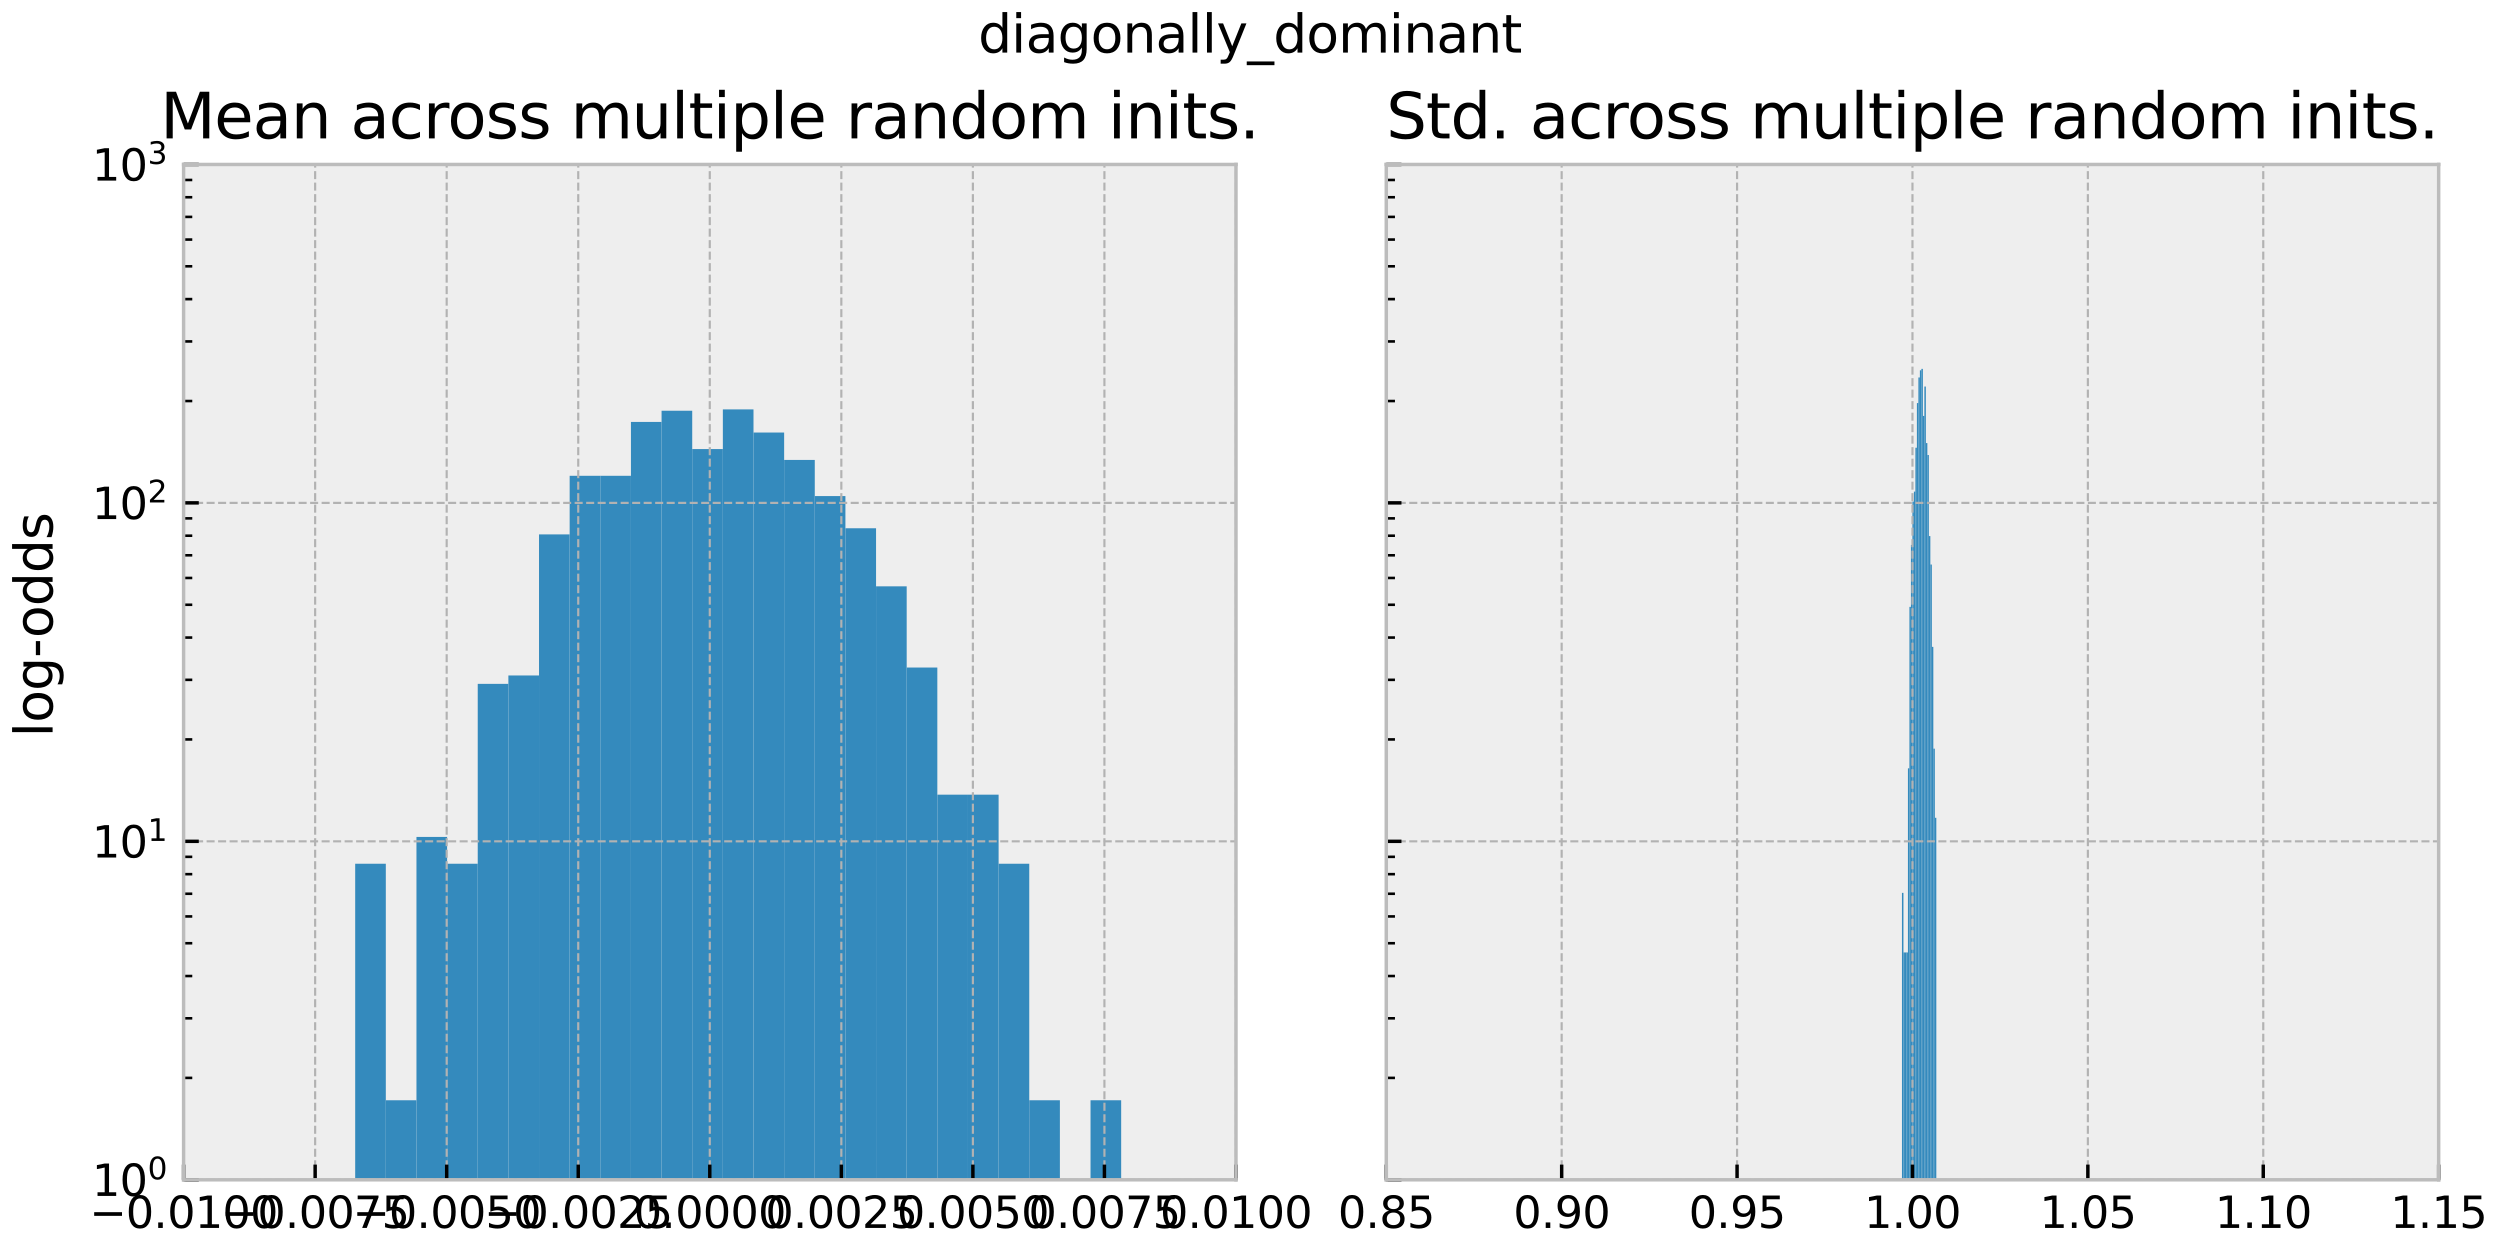 <?xml version="1.0" encoding="utf-8" standalone="no"?>
<!DOCTYPE svg PUBLIC "-//W3C//DTD SVG 1.1//EN"
  "http://www.w3.org/Graphics/SVG/1.1/DTD/svg11.dtd">
<svg xmlns:xlink="http://www.w3.org/1999/xlink" width="576pt" height="288pt" viewBox="0 0 576 288" xmlns="http://www.w3.org/2000/svg" version="1.1">
 <defs>
  <style type="text/css">*{stroke-linejoin: round; stroke-linecap: butt}</style>
 </defs>
 <g id="figure_1">
  <g id="patch_1">
   <path d="M 0 288 
L 576 288 
L 576 0 
L 0 0 
z
" style="fill: #ffffff"/>
  </g>
  <g id="axes_1">
   <g id="patch_2">
    <path d="M 42.3 271.822 
L 284.769 271.822 
L 284.769 37.89 
L 42.3 37.89 
z
" style="fill: #eeeeee"/>
   </g>
   <g id="patch_3">
    <path d="M 81.834 78249.043 
L 88.893 78249.043 
L 88.893 199.004 
L 81.834 199.004 
z
" clip-path="url(#pa4a787e7eb)" style="fill: #348abd"/>
   </g>
   <g id="patch_4">
    <path d="M 88.893 78249.043 
L 95.953 78249.043 
L 95.953 253.508 
L 88.893 253.508 
z
" clip-path="url(#pa4a787e7eb)" style="fill: #348abd"/>
   </g>
   <g id="patch_5">
    <path d="M 95.953 78249.043 
L 103.012 78249.043 
L 103.012 192.83 
L 95.953 192.83 
z
" clip-path="url(#pa4a787e7eb)" style="fill: #348abd"/>
   </g>
   <g id="patch_6">
    <path d="M 103.012 78249.043 
L 110.071 78249.043 
L 110.071 199.004 
L 103.012 199.004 
z
" clip-path="url(#pa4a787e7eb)" style="fill: #348abd"/>
   </g>
   <g id="patch_7">
    <path d="M 110.071 78249.043 
L 117.131 78249.043 
L 117.131 157.561 
L 110.071 157.561 
z
" clip-path="url(#pa4a787e7eb)" style="fill: #348abd"/>
   </g>
   <g id="patch_8">
    <path d="M 117.131 78249.043 
L 124.19 78249.043 
L 124.19 155.625 
L 117.131 155.625 
z
" clip-path="url(#pa4a787e7eb)" style="fill: #348abd"/>
   </g>
   <g id="patch_9">
    <path d="M 124.19 78249.043 
L 131.249 78249.043 
L 131.249 123.122 
L 124.19 123.122 
z
" clip-path="url(#pa4a787e7eb)" style="fill: #348abd"/>
   </g>
   <g id="patch_10">
    <path d="M 131.249 78249.043 
L 138.309 78249.043 
L 138.309 109.632 
L 131.249 109.632 
z
" clip-path="url(#pa4a787e7eb)" style="fill: #348abd"/>
   </g>
   <g id="patch_11">
    <path d="M 138.309 78249.043 
L 145.368 78249.043 
L 145.368 109.632 
L 138.309 109.632 
z
" clip-path="url(#pa4a787e7eb)" style="fill: #348abd"/>
   </g>
   <g id="patch_12">
    <path d="M 145.368 78249.043 
L 152.427 78249.043 
L 152.427 97.216 
L 145.368 97.216 
z
" clip-path="url(#pa4a787e7eb)" style="fill: #348abd"/>
   </g>
   <g id="patch_13">
    <path d="M 152.427 78249.043 
L 159.487 78249.043 
L 159.487 94.635 
L 152.427 94.635 
z
" clip-path="url(#pa4a787e7eb)" style="fill: #348abd"/>
   </g>
   <g id="patch_14">
    <path d="M 159.487 78249.043 
L 166.546 78249.043 
L 166.546 103.458 
L 159.487 103.458 
z
" clip-path="url(#pa4a787e7eb)" style="fill: #348abd"/>
   </g>
   <g id="patch_15">
    <path d="M 166.546 78249.043 
L 173.605 78249.043 
L 173.605 94.326 
L 166.546 94.326 
z
" clip-path="url(#pa4a787e7eb)" style="fill: #348abd"/>
   </g>
   <g id="patch_16">
    <path d="M 173.605 78249.043 
L 180.665 78249.043 
L 180.665 99.649 
L 173.605 99.649 
z
" clip-path="url(#pa4a787e7eb)" style="fill: #348abd"/>
   </g>
   <g id="patch_17">
    <path d="M 180.665 78249.043 
L 187.724 78249.043 
L 187.724 105.967 
L 180.665 105.967 
z
" clip-path="url(#pa4a787e7eb)" style="fill: #348abd"/>
   </g>
   <g id="patch_18">
    <path d="M 187.724 78249.043 
L 194.783 78249.043 
L 194.783 114.293 
L 187.724 114.293 
z
" clip-path="url(#pa4a787e7eb)" style="fill: #348abd"/>
   </g>
   <g id="patch_19">
    <path d="M 194.783 78249.043 
L 201.843 78249.043 
L 201.843 121.711 
L 194.783 121.711 
z
" clip-path="url(#pa4a787e7eb)" style="fill: #348abd"/>
   </g>
   <g id="patch_20">
    <path d="M 201.843 78249.043 
L 208.902 78249.043 
L 208.902 135.098 
L 201.843 135.098 
z
" clip-path="url(#pa4a787e7eb)" style="fill: #348abd"/>
   </g>
   <g id="patch_21">
    <path d="M 208.902 78249.043 
L 215.961 78249.043 
L 215.961 153.794 
L 208.902 153.794 
z
" clip-path="url(#pa4a787e7eb)" style="fill: #348abd"/>
   </g>
   <g id="patch_22">
    <path d="M 215.961 78249.043 
L 223.021 78249.043 
L 223.021 183.087 
L 215.961 183.087 
z
" clip-path="url(#pa4a787e7eb)" style="fill: #348abd"/>
   </g>
   <g id="patch_23">
    <path d="M 223.021 78249.043 
L 230.08 78249.043 
L 230.08 183.087 
L 223.021 183.087 
z
" clip-path="url(#pa4a787e7eb)" style="fill: #348abd"/>
   </g>
   <g id="patch_24">
    <path d="M 230.08 78249.043 
L 237.139 78249.043 
L 237.139 199.004 
L 230.08 199.004 
z
" clip-path="url(#pa4a787e7eb)" style="fill: #348abd"/>
   </g>
   <g id="patch_25">
    <path d="M 237.139 78249.043 
L 244.199 78249.043 
L 244.199 253.508 
L 237.139 253.508 
z
" clip-path="url(#pa4a787e7eb)" style="fill: #348abd"/>
   </g>
   <g id="patch_26">
    <path d="M 244.199 78249.043 
L 251.258 78249.043 
L 251.258 78249.043 
L 244.199 78249.043 
z
" clip-path="url(#pa4a787e7eb)" style="fill: #348abd"/>
   </g>
   <g id="patch_27">
    <path d="M 251.258 78249.043 
L 258.318 78249.043 
L 258.318 253.508 
L 251.258 253.508 
z
" clip-path="url(#pa4a787e7eb)" style="fill: #348abd"/>
   </g>
   <g id="matplotlib.axis_1">
    <g id="xtick_1">
     <g id="line2d_1">
      <path d="M 42.3 271.822 
L 42.3 37.89 
" clip-path="url(#pa4a787e7eb)" style="fill: none; stroke-dasharray: 1.85,0.8; stroke-dashoffset: 0; stroke: #b2b2b2; stroke-width: 0.5"/>
     </g>
     <g id="line2d_2">
      <defs>
       <path id="mef2a0f430e" d="M 0 0 
L 0 -3.5 
" style="stroke: #000000; stroke-width: 0.8"/>
      </defs>
      <g>
       <use xlink:href="#mef2a0f430e" x="42.3" y="271.822" style="stroke: #000000; stroke-width: 0.8"/>
      </g>
     </g>
     <g id="text_1">
      <!-- −0.0100 -->
      <g transform="translate(20.614 282.92)scale(0.1 -0.1)">
       <defs>
        <path id="DejaVuSans-2212" d="M 678 2272 
L 4684 2272 
L 4684 1741 
L 678 1741 
L 678 2272 
z
" transform="scale(0.016)"/>
        <path id="DejaVuSans-30" d="M 2034 4250 
Q 1547 4250 1301 3770 
Q 1056 3291 1056 2328 
Q 1056 1369 1301 889 
Q 1547 409 2034 409 
Q 2525 409 2770 889 
Q 3016 1369 3016 2328 
Q 3016 3291 2770 3770 
Q 2525 4250 2034 4250 
z
M 2034 4750 
Q 2819 4750 3233 4129 
Q 3647 3509 3647 2328 
Q 3647 1150 3233 529 
Q 2819 -91 2034 -91 
Q 1250 -91 836 529 
Q 422 1150 422 2328 
Q 422 3509 836 4129 
Q 1250 4750 2034 4750 
z
" transform="scale(0.016)"/>
        <path id="DejaVuSans-2e" d="M 684 794 
L 1344 794 
L 1344 0 
L 684 0 
L 684 794 
z
" transform="scale(0.016)"/>
        <path id="DejaVuSans-31" d="M 794 531 
L 1825 531 
L 1825 4091 
L 703 3866 
L 703 4441 
L 1819 4666 
L 2450 4666 
L 2450 531 
L 3481 531 
L 3481 0 
L 794 0 
L 794 531 
z
" transform="scale(0.016)"/>
       </defs>
       <use xlink:href="#DejaVuSans-2212"/>
       <use xlink:href="#DejaVuSans-30" x="83.789"/>
       <use xlink:href="#DejaVuSans-2e" x="147.412"/>
       <use xlink:href="#DejaVuSans-30" x="179.199"/>
       <use xlink:href="#DejaVuSans-31" x="242.822"/>
       <use xlink:href="#DejaVuSans-30" x="306.445"/>
       <use xlink:href="#DejaVuSans-30" x="370.068"/>
      </g>
     </g>
    </g>
    <g id="xtick_2">
     <g id="line2d_3">
      <path d="M 72.608 271.822 
L 72.608 37.89 
" clip-path="url(#pa4a787e7eb)" style="fill: none; stroke-dasharray: 1.85,0.8; stroke-dashoffset: 0; stroke: #b2b2b2; stroke-width: 0.5"/>
     </g>
     <g id="line2d_4">
      <g>
       <use xlink:href="#mef2a0f430e" x="72.608" y="271.822" style="stroke: #000000; stroke-width: 0.8"/>
      </g>
     </g>
     <g id="text_2">
      <!-- −0.0075 -->
      <g transform="translate(50.923 282.92)scale(0.1 -0.1)">
       <defs>
        <path id="DejaVuSans-37" d="M 525 4666 
L 3525 4666 
L 3525 4397 
L 1831 0 
L 1172 0 
L 2766 4134 
L 525 4134 
L 525 4666 
z
" transform="scale(0.016)"/>
        <path id="DejaVuSans-35" d="M 691 4666 
L 3169 4666 
L 3169 4134 
L 1269 4134 
L 1269 2991 
Q 1406 3038 1543 3061 
Q 1681 3084 1819 3084 
Q 2600 3084 3056 2656 
Q 3513 2228 3513 1497 
Q 3513 744 3044 326 
Q 2575 -91 1722 -91 
Q 1428 -91 1123 -41 
Q 819 9 494 109 
L 494 744 
Q 775 591 1075 516 
Q 1375 441 1709 441 
Q 2250 441 2565 725 
Q 2881 1009 2881 1497 
Q 2881 1984 2565 2268 
Q 2250 2553 1709 2553 
Q 1456 2553 1204 2497 
Q 953 2441 691 2322 
L 691 4666 
z
" transform="scale(0.016)"/>
       </defs>
       <use xlink:href="#DejaVuSans-2212"/>
       <use xlink:href="#DejaVuSans-30" x="83.789"/>
       <use xlink:href="#DejaVuSans-2e" x="147.412"/>
       <use xlink:href="#DejaVuSans-30" x="179.199"/>
       <use xlink:href="#DejaVuSans-30" x="242.822"/>
       <use xlink:href="#DejaVuSans-37" x="306.445"/>
       <use xlink:href="#DejaVuSans-35" x="370.068"/>
      </g>
     </g>
    </g>
    <g id="xtick_3">
     <g id="line2d_5">
      <path d="M 102.917 271.822 
L 102.917 37.89 
" clip-path="url(#pa4a787e7eb)" style="fill: none; stroke-dasharray: 1.85,0.8; stroke-dashoffset: 0; stroke: #b2b2b2; stroke-width: 0.5"/>
     </g>
     <g id="line2d_6">
      <g>
       <use xlink:href="#mef2a0f430e" x="102.917" y="271.822" style="stroke: #000000; stroke-width: 0.8"/>
      </g>
     </g>
     <g id="text_3">
      <!-- −0.0050 -->
      <g transform="translate(81.232 282.92)scale(0.1 -0.1)">
       <use xlink:href="#DejaVuSans-2212"/>
       <use xlink:href="#DejaVuSans-30" x="83.789"/>
       <use xlink:href="#DejaVuSans-2e" x="147.412"/>
       <use xlink:href="#DejaVuSans-30" x="179.199"/>
       <use xlink:href="#DejaVuSans-30" x="242.822"/>
       <use xlink:href="#DejaVuSans-35" x="306.445"/>
       <use xlink:href="#DejaVuSans-30" x="370.068"/>
      </g>
     </g>
    </g>
    <g id="xtick_4">
     <g id="line2d_7">
      <path d="M 133.226 271.822 
L 133.226 37.89 
" clip-path="url(#pa4a787e7eb)" style="fill: none; stroke-dasharray: 1.85,0.8; stroke-dashoffset: 0; stroke: #b2b2b2; stroke-width: 0.5"/>
     </g>
     <g id="line2d_8">
      <g>
       <use xlink:href="#mef2a0f430e" x="133.226" y="271.822" style="stroke: #000000; stroke-width: 0.8"/>
      </g>
     </g>
     <g id="text_4">
      <!-- −0.0025 -->
      <g transform="translate(111.54 282.92)scale(0.1 -0.1)">
       <defs>
        <path id="DejaVuSans-32" d="M 1228 531 
L 3431 531 
L 3431 0 
L 469 0 
L 469 531 
Q 828 903 1448 1529 
Q 2069 2156 2228 2338 
Q 2531 2678 2651 2914 
Q 2772 3150 2772 3378 
Q 2772 3750 2511 3984 
Q 2250 4219 1831 4219 
Q 1534 4219 1204 4116 
Q 875 4013 500 3803 
L 500 4441 
Q 881 4594 1212 4672 
Q 1544 4750 1819 4750 
Q 2544 4750 2975 4387 
Q 3406 4025 3406 3419 
Q 3406 3131 3298 2873 
Q 3191 2616 2906 2266 
Q 2828 2175 2409 1742 
Q 1991 1309 1228 531 
z
" transform="scale(0.016)"/>
       </defs>
       <use xlink:href="#DejaVuSans-2212"/>
       <use xlink:href="#DejaVuSans-30" x="83.789"/>
       <use xlink:href="#DejaVuSans-2e" x="147.412"/>
       <use xlink:href="#DejaVuSans-30" x="179.199"/>
       <use xlink:href="#DejaVuSans-30" x="242.822"/>
       <use xlink:href="#DejaVuSans-32" x="306.445"/>
       <use xlink:href="#DejaVuSans-35" x="370.068"/>
      </g>
     </g>
    </g>
    <g id="xtick_5">
     <g id="line2d_9">
      <path d="M 163.534 271.822 
L 163.534 37.89 
" clip-path="url(#pa4a787e7eb)" style="fill: none; stroke-dasharray: 1.85,0.8; stroke-dashoffset: 0; stroke: #b2b2b2; stroke-width: 0.5"/>
     </g>
     <g id="line2d_10">
      <g>
       <use xlink:href="#mef2a0f430e" x="163.534" y="271.822" style="stroke: #000000; stroke-width: 0.8"/>
      </g>
     </g>
     <g id="text_5">
      <!-- 0.0000 -->
      <g transform="translate(146.039 282.92)scale(0.1 -0.1)">
       <use xlink:href="#DejaVuSans-30"/>
       <use xlink:href="#DejaVuSans-2e" x="63.623"/>
       <use xlink:href="#DejaVuSans-30" x="95.41"/>
       <use xlink:href="#DejaVuSans-30" x="159.033"/>
       <use xlink:href="#DejaVuSans-30" x="222.656"/>
       <use xlink:href="#DejaVuSans-30" x="286.279"/>
      </g>
     </g>
    </g>
    <g id="xtick_6">
     <g id="line2d_11">
      <path d="M 193.843 271.822 
L 193.843 37.89 
" clip-path="url(#pa4a787e7eb)" style="fill: none; stroke-dasharray: 1.85,0.8; stroke-dashoffset: 0; stroke: #b2b2b2; stroke-width: 0.5"/>
     </g>
     <g id="line2d_12">
      <g>
       <use xlink:href="#mef2a0f430e" x="193.843" y="271.822" style="stroke: #000000; stroke-width: 0.8"/>
      </g>
     </g>
     <g id="text_6">
      <!-- 0.0025 -->
      <g transform="translate(176.348 282.92)scale(0.1 -0.1)">
       <use xlink:href="#DejaVuSans-30"/>
       <use xlink:href="#DejaVuSans-2e" x="63.623"/>
       <use xlink:href="#DejaVuSans-30" x="95.41"/>
       <use xlink:href="#DejaVuSans-30" x="159.033"/>
       <use xlink:href="#DejaVuSans-32" x="222.656"/>
       <use xlink:href="#DejaVuSans-35" x="286.279"/>
      </g>
     </g>
    </g>
    <g id="xtick_7">
     <g id="line2d_13">
      <path d="M 224.152 271.822 
L 224.152 37.89 
" clip-path="url(#pa4a787e7eb)" style="fill: none; stroke-dasharray: 1.85,0.8; stroke-dashoffset: 0; stroke: #b2b2b2; stroke-width: 0.5"/>
     </g>
     <g id="line2d_14">
      <g>
       <use xlink:href="#mef2a0f430e" x="224.152" y="271.822" style="stroke: #000000; stroke-width: 0.8"/>
      </g>
     </g>
     <g id="text_7">
      <!-- 0.0050 -->
      <g transform="translate(206.656 282.92)scale(0.1 -0.1)">
       <use xlink:href="#DejaVuSans-30"/>
       <use xlink:href="#DejaVuSans-2e" x="63.623"/>
       <use xlink:href="#DejaVuSans-30" x="95.41"/>
       <use xlink:href="#DejaVuSans-30" x="159.033"/>
       <use xlink:href="#DejaVuSans-35" x="222.656"/>
       <use xlink:href="#DejaVuSans-30" x="286.279"/>
      </g>
     </g>
    </g>
    <g id="xtick_8">
     <g id="line2d_15">
      <path d="M 254.46 271.822 
L 254.46 37.89 
" clip-path="url(#pa4a787e7eb)" style="fill: none; stroke-dasharray: 1.85,0.8; stroke-dashoffset: 0; stroke: #b2b2b2; stroke-width: 0.5"/>
     </g>
     <g id="line2d_16">
      <g>
       <use xlink:href="#mef2a0f430e" x="254.46" y="271.822" style="stroke: #000000; stroke-width: 0.8"/>
      </g>
     </g>
     <g id="text_8">
      <!-- 0.0075 -->
      <g transform="translate(236.965 282.92)scale(0.1 -0.1)">
       <use xlink:href="#DejaVuSans-30"/>
       <use xlink:href="#DejaVuSans-2e" x="63.623"/>
       <use xlink:href="#DejaVuSans-30" x="95.41"/>
       <use xlink:href="#DejaVuSans-30" x="159.033"/>
       <use xlink:href="#DejaVuSans-37" x="222.656"/>
       <use xlink:href="#DejaVuSans-35" x="286.279"/>
      </g>
     </g>
    </g>
    <g id="xtick_9">
     <g id="line2d_17">
      <path d="M 284.769 271.822 
L 284.769 37.89 
" clip-path="url(#pa4a787e7eb)" style="fill: none; stroke-dasharray: 1.85,0.8; stroke-dashoffset: 0; stroke: #b2b2b2; stroke-width: 0.5"/>
     </g>
     <g id="line2d_18">
      <g>
       <use xlink:href="#mef2a0f430e" x="284.769" y="271.822" style="stroke: #000000; stroke-width: 0.8"/>
      </g>
     </g>
     <g id="text_9">
      <!-- 0.0100 -->
      <g transform="translate(267.274 282.92)scale(0.1 -0.1)">
       <use xlink:href="#DejaVuSans-30"/>
       <use xlink:href="#DejaVuSans-2e" x="63.623"/>
       <use xlink:href="#DejaVuSans-30" x="95.41"/>
       <use xlink:href="#DejaVuSans-31" x="159.033"/>
       <use xlink:href="#DejaVuSans-30" x="222.656"/>
       <use xlink:href="#DejaVuSans-30" x="286.279"/>
      </g>
     </g>
    </g>
   </g>
   <g id="matplotlib.axis_2">
    <g id="ytick_1">
     <g id="line2d_19">
      <path d="M 42.3 271.822 
L 284.769 271.822 
" clip-path="url(#pa4a787e7eb)" style="fill: none; stroke-dasharray: 1.85,0.8; stroke-dashoffset: 0; stroke: #b2b2b2; stroke-width: 0.5"/>
     </g>
     <g id="line2d_20">
      <defs>
       <path id="m2ec757b412" d="M 0 0 
L 3.5 0 
" style="stroke: #000000; stroke-width: 0.8"/>
      </defs>
      <g>
       <use xlink:href="#m2ec757b412" x="42.3" y="271.822" style="stroke: #000000; stroke-width: 0.8"/>
      </g>
     </g>
     <g id="text_10">
      <!-- $\mathdefault{10^{0}}$ -->
      <g transform="translate(21.2 275.621)scale(0.1 -0.1)">
       <use xlink:href="#DejaVuSans-31" transform="translate(0 0.766)"/>
       <use xlink:href="#DejaVuSans-30" transform="translate(63.623 0.766)"/>
       <use xlink:href="#DejaVuSans-30" transform="translate(128.203 39.047)scale(0.7)"/>
      </g>
     </g>
    </g>
    <g id="ytick_2">
     <g id="line2d_21">
      <path d="M 42.3 193.844 
L 284.769 193.844 
" clip-path="url(#pa4a787e7eb)" style="fill: none; stroke-dasharray: 1.85,0.8; stroke-dashoffset: 0; stroke: #b2b2b2; stroke-width: 0.5"/>
     </g>
     <g id="line2d_22">
      <g>
       <use xlink:href="#m2ec757b412" x="42.3" y="193.844" style="stroke: #000000; stroke-width: 0.8"/>
      </g>
     </g>
     <g id="text_11">
      <!-- $\mathdefault{10^{1}}$ -->
      <g transform="translate(21.2 197.644)scale(0.1 -0.1)">
       <use xlink:href="#DejaVuSans-31" transform="translate(0 0.684)"/>
       <use xlink:href="#DejaVuSans-30" transform="translate(63.623 0.684)"/>
       <use xlink:href="#DejaVuSans-31" transform="translate(128.203 38.966)scale(0.7)"/>
      </g>
     </g>
    </g>
    <g id="ytick_3">
     <g id="line2d_23">
      <path d="M 42.3 115.867 
L 284.769 115.867 
" clip-path="url(#pa4a787e7eb)" style="fill: none; stroke-dasharray: 1.85,0.8; stroke-dashoffset: 0; stroke: #b2b2b2; stroke-width: 0.5"/>
     </g>
     <g id="line2d_24">
      <g>
       <use xlink:href="#m2ec757b412" x="42.3" y="115.867" style="stroke: #000000; stroke-width: 0.8"/>
      </g>
     </g>
     <g id="text_12">
      <!-- $\mathdefault{10^{2}}$ -->
      <g transform="translate(21.2 119.666)scale(0.1 -0.1)">
       <use xlink:href="#DejaVuSans-31" transform="translate(0 0.766)"/>
       <use xlink:href="#DejaVuSans-30" transform="translate(63.623 0.766)"/>
       <use xlink:href="#DejaVuSans-32" transform="translate(128.203 39.047)scale(0.7)"/>
      </g>
     </g>
    </g>
    <g id="ytick_4">
     <g id="line2d_25">
      <path d="M 42.3 37.89 
L 284.769 37.89 
" clip-path="url(#pa4a787e7eb)" style="fill: none; stroke-dasharray: 1.85,0.8; stroke-dashoffset: 0; stroke: #b2b2b2; stroke-width: 0.5"/>
     </g>
     <g id="line2d_26">
      <g>
       <use xlink:href="#m2ec757b412" x="42.3" y="37.89" style="stroke: #000000; stroke-width: 0.8"/>
      </g>
     </g>
     <g id="text_13">
      <!-- $\mathdefault{10^{3}}$ -->
      <g transform="translate(21.2 41.689)scale(0.1 -0.1)">
       <defs>
        <path id="DejaVuSans-33" d="M 2597 2516 
Q 3050 2419 3304 2112 
Q 3559 1806 3559 1356 
Q 3559 666 3084 287 
Q 2609 -91 1734 -91 
Q 1441 -91 1130 -33 
Q 819 25 488 141 
L 488 750 
Q 750 597 1062 519 
Q 1375 441 1716 441 
Q 2309 441 2620 675 
Q 2931 909 2931 1356 
Q 2931 1769 2642 2001 
Q 2353 2234 1838 2234 
L 1294 2234 
L 1294 2753 
L 1863 2753 
Q 2328 2753 2575 2939 
Q 2822 3125 2822 3475 
Q 2822 3834 2567 4026 
Q 2313 4219 1838 4219 
Q 1578 4219 1281 4162 
Q 984 4106 628 3988 
L 628 4550 
Q 988 4650 1302 4700 
Q 1616 4750 1894 4750 
Q 2613 4750 3031 4423 
Q 3450 4097 3450 3541 
Q 3450 3153 3228 2886 
Q 3006 2619 2597 2516 
z
" transform="scale(0.016)"/>
       </defs>
       <use xlink:href="#DejaVuSans-31" transform="translate(0 0.766)"/>
       <use xlink:href="#DejaVuSans-30" transform="translate(63.623 0.766)"/>
       <use xlink:href="#DejaVuSans-33" transform="translate(128.203 39.047)scale(0.7)"/>
      </g>
     </g>
    </g>
    <g id="ytick_5">
     <g id="line2d_27">
      <defs>
       <path id="m9343fdff29" d="M 0 0 
L 2 0 
" style="stroke: #000000; stroke-width: 0.6"/>
      </defs>
      <g>
       <use xlink:href="#m9343fdff29" x="42.3" y="248.348" style="stroke: #000000; stroke-width: 0.6"/>
      </g>
     </g>
    </g>
    <g id="ytick_6">
     <g id="line2d_28">
      <g>
       <use xlink:href="#m9343fdff29" x="42.3" y="234.617" style="stroke: #000000; stroke-width: 0.6"/>
      </g>
     </g>
    </g>
    <g id="ytick_7">
     <g id="line2d_29">
      <g>
       <use xlink:href="#m9343fdff29" x="42.3" y="224.875" style="stroke: #000000; stroke-width: 0.6"/>
      </g>
     </g>
    </g>
    <g id="ytick_8">
     <g id="line2d_30">
      <g>
       <use xlink:href="#m9343fdff29" x="42.3" y="217.318" style="stroke: #000000; stroke-width: 0.6"/>
      </g>
     </g>
    </g>
    <g id="ytick_9">
     <g id="line2d_31">
      <g>
       <use xlink:href="#m9343fdff29" x="42.3" y="211.144" style="stroke: #000000; stroke-width: 0.6"/>
      </g>
     </g>
    </g>
    <g id="ytick_10">
     <g id="line2d_32">
      <g>
       <use xlink:href="#m9343fdff29" x="42.3" y="205.923" style="stroke: #000000; stroke-width: 0.6"/>
      </g>
     </g>
    </g>
    <g id="ytick_11">
     <g id="line2d_33">
      <g>
       <use xlink:href="#m9343fdff29" x="42.3" y="201.401" style="stroke: #000000; stroke-width: 0.6"/>
      </g>
     </g>
    </g>
    <g id="ytick_12">
     <g id="line2d_34">
      <g>
       <use xlink:href="#m9343fdff29" x="42.3" y="197.412" style="stroke: #000000; stroke-width: 0.6"/>
      </g>
     </g>
    </g>
    <g id="ytick_13">
     <g id="line2d_35">
      <g>
       <use xlink:href="#m9343fdff29" x="42.3" y="170.371" style="stroke: #000000; stroke-width: 0.6"/>
      </g>
     </g>
    </g>
    <g id="ytick_14">
     <g id="line2d_36">
      <g>
       <use xlink:href="#m9343fdff29" x="42.3" y="156.64" style="stroke: #000000; stroke-width: 0.6"/>
      </g>
     </g>
    </g>
    <g id="ytick_15">
     <g id="line2d_37">
      <g>
       <use xlink:href="#m9343fdff29" x="42.3" y="146.897" style="stroke: #000000; stroke-width: 0.6"/>
      </g>
     </g>
    </g>
    <g id="ytick_16">
     <g id="line2d_38">
      <g>
       <use xlink:href="#m9343fdff29" x="42.3" y="139.341" style="stroke: #000000; stroke-width: 0.6"/>
      </g>
     </g>
    </g>
    <g id="ytick_17">
     <g id="line2d_39">
      <g>
       <use xlink:href="#m9343fdff29" x="42.3" y="133.166" style="stroke: #000000; stroke-width: 0.6"/>
      </g>
     </g>
    </g>
    <g id="ytick_18">
     <g id="line2d_40">
      <g>
       <use xlink:href="#m9343fdff29" x="42.3" y="127.946" style="stroke: #000000; stroke-width: 0.6"/>
      </g>
     </g>
    </g>
    <g id="ytick_19">
     <g id="line2d_41">
      <g>
       <use xlink:href="#m9343fdff29" x="42.3" y="123.424" style="stroke: #000000; stroke-width: 0.6"/>
      </g>
     </g>
    </g>
    <g id="ytick_20">
     <g id="line2d_42">
      <g>
       <use xlink:href="#m9343fdff29" x="42.3" y="119.435" style="stroke: #000000; stroke-width: 0.6"/>
      </g>
     </g>
    </g>
    <g id="ytick_21">
     <g id="line2d_43">
      <g>
       <use xlink:href="#m9343fdff29" x="42.3" y="92.394" style="stroke: #000000; stroke-width: 0.6"/>
      </g>
     </g>
    </g>
    <g id="ytick_22">
     <g id="line2d_44">
      <g>
       <use xlink:href="#m9343fdff29" x="42.3" y="78.663" style="stroke: #000000; stroke-width: 0.6"/>
      </g>
     </g>
    </g>
    <g id="ytick_23">
     <g id="line2d_45">
      <g>
       <use xlink:href="#m9343fdff29" x="42.3" y="68.92" style="stroke: #000000; stroke-width: 0.6"/>
      </g>
     </g>
    </g>
    <g id="ytick_24">
     <g id="line2d_46">
      <g>
       <use xlink:href="#m9343fdff29" x="42.3" y="61.363" style="stroke: #000000; stroke-width: 0.6"/>
      </g>
     </g>
    </g>
    <g id="ytick_25">
     <g id="line2d_47">
      <g>
       <use xlink:href="#m9343fdff29" x="42.3" y="55.189" style="stroke: #000000; stroke-width: 0.6"/>
      </g>
     </g>
    </g>
    <g id="ytick_26">
     <g id="line2d_48">
      <g>
       <use xlink:href="#m9343fdff29" x="42.3" y="49.969" style="stroke: #000000; stroke-width: 0.6"/>
      </g>
     </g>
    </g>
    <g id="ytick_27">
     <g id="line2d_49">
      <g>
       <use xlink:href="#m9343fdff29" x="42.3" y="45.447" style="stroke: #000000; stroke-width: 0.6"/>
      </g>
     </g>
    </g>
    <g id="ytick_28">
     <g id="line2d_50">
      <g>
       <use xlink:href="#m9343fdff29" x="42.3" y="41.458" style="stroke: #000000; stroke-width: 0.6"/>
      </g>
     </g>
    </g>
   </g>
   <g id="patch_28">
    <path d="M 42.3 271.822 
L 42.3 37.89 
" style="fill: none; stroke: #bcbcbc; stroke-width: 0.8; stroke-linejoin: miter; stroke-linecap: square"/>
   </g>
   <g id="patch_29">
    <path d="M 284.769 271.822 
L 284.769 37.89 
" style="fill: none; stroke: #bcbcbc; stroke-width: 0.8; stroke-linejoin: miter; stroke-linecap: square"/>
   </g>
   <g id="patch_30">
    <path d="M 42.3 271.822 
L 284.769 271.822 
" style="fill: none; stroke: #bcbcbc; stroke-width: 0.8; stroke-linejoin: miter; stroke-linecap: square"/>
   </g>
   <g id="patch_31">
    <path d="M 42.3 37.89 
L 284.769 37.89 
" style="fill: none; stroke: #bcbcbc; stroke-width: 0.8; stroke-linejoin: miter; stroke-linecap: square"/>
   </g>
   <g id="text_14">
    <!-- Mean across multiple random inits. -->
    <g transform="translate(36.937 31.89)scale(0.144 -0.144)">
     <defs>
      <path id="DejaVuSans-4d" d="M 628 4666 
L 1569 4666 
L 2759 1491 
L 3956 4666 
L 4897 4666 
L 4897 0 
L 4281 0 
L 4281 4097 
L 3078 897 
L 2444 897 
L 1241 4097 
L 1241 0 
L 628 0 
L 628 4666 
z
" transform="scale(0.016)"/>
      <path id="DejaVuSans-65" d="M 3597 1894 
L 3597 1613 
L 953 1613 
Q 991 1019 1311 708 
Q 1631 397 2203 397 
Q 2534 397 2845 478 
Q 3156 559 3463 722 
L 3463 178 
Q 3153 47 2828 -22 
Q 2503 -91 2169 -91 
Q 1331 -91 842 396 
Q 353 884 353 1716 
Q 353 2575 817 3079 
Q 1281 3584 2069 3584 
Q 2775 3584 3186 3129 
Q 3597 2675 3597 1894 
z
M 3022 2063 
Q 3016 2534 2758 2815 
Q 2500 3097 2075 3097 
Q 1594 3097 1305 2825 
Q 1016 2553 972 2059 
L 3022 2063 
z
" transform="scale(0.016)"/>
      <path id="DejaVuSans-61" d="M 2194 1759 
Q 1497 1759 1228 1600 
Q 959 1441 959 1056 
Q 959 750 1161 570 
Q 1363 391 1709 391 
Q 2188 391 2477 730 
Q 2766 1069 2766 1631 
L 2766 1759 
L 2194 1759 
z
M 3341 1997 
L 3341 0 
L 2766 0 
L 2766 531 
Q 2569 213 2275 61 
Q 1981 -91 1556 -91 
Q 1019 -91 701 211 
Q 384 513 384 1019 
Q 384 1609 779 1909 
Q 1175 2209 1959 2209 
L 2766 2209 
L 2766 2266 
Q 2766 2663 2505 2880 
Q 2244 3097 1772 3097 
Q 1472 3097 1187 3025 
Q 903 2953 641 2809 
L 641 3341 
Q 956 3463 1253 3523 
Q 1550 3584 1831 3584 
Q 2591 3584 2966 3190 
Q 3341 2797 3341 1997 
z
" transform="scale(0.016)"/>
      <path id="DejaVuSans-6e" d="M 3513 2113 
L 3513 0 
L 2938 0 
L 2938 2094 
Q 2938 2591 2744 2837 
Q 2550 3084 2163 3084 
Q 1697 3084 1428 2787 
Q 1159 2491 1159 1978 
L 1159 0 
L 581 0 
L 581 3500 
L 1159 3500 
L 1159 2956 
Q 1366 3272 1645 3428 
Q 1925 3584 2291 3584 
Q 2894 3584 3203 3211 
Q 3513 2838 3513 2113 
z
" transform="scale(0.016)"/>
      <path id="DejaVuSans-20" transform="scale(0.016)"/>
      <path id="DejaVuSans-63" d="M 3122 3366 
L 3122 2828 
Q 2878 2963 2633 3030 
Q 2388 3097 2138 3097 
Q 1578 3097 1268 2742 
Q 959 2388 959 1747 
Q 959 1106 1268 751 
Q 1578 397 2138 397 
Q 2388 397 2633 464 
Q 2878 531 3122 666 
L 3122 134 
Q 2881 22 2623 -34 
Q 2366 -91 2075 -91 
Q 1284 -91 818 406 
Q 353 903 353 1747 
Q 353 2603 823 3093 
Q 1294 3584 2113 3584 
Q 2378 3584 2631 3529 
Q 2884 3475 3122 3366 
z
" transform="scale(0.016)"/>
      <path id="DejaVuSans-72" d="M 2631 2963 
Q 2534 3019 2420 3045 
Q 2306 3072 2169 3072 
Q 1681 3072 1420 2755 
Q 1159 2438 1159 1844 
L 1159 0 
L 581 0 
L 581 3500 
L 1159 3500 
L 1159 2956 
Q 1341 3275 1631 3429 
Q 1922 3584 2338 3584 
Q 2397 3584 2469 3576 
Q 2541 3569 2628 3553 
L 2631 2963 
z
" transform="scale(0.016)"/>
      <path id="DejaVuSans-6f" d="M 1959 3097 
Q 1497 3097 1228 2736 
Q 959 2375 959 1747 
Q 959 1119 1226 758 
Q 1494 397 1959 397 
Q 2419 397 2687 759 
Q 2956 1122 2956 1747 
Q 2956 2369 2687 2733 
Q 2419 3097 1959 3097 
z
M 1959 3584 
Q 2709 3584 3137 3096 
Q 3566 2609 3566 1747 
Q 3566 888 3137 398 
Q 2709 -91 1959 -91 
Q 1206 -91 779 398 
Q 353 888 353 1747 
Q 353 2609 779 3096 
Q 1206 3584 1959 3584 
z
" transform="scale(0.016)"/>
      <path id="DejaVuSans-73" d="M 2834 3397 
L 2834 2853 
Q 2591 2978 2328 3040 
Q 2066 3103 1784 3103 
Q 1356 3103 1142 2972 
Q 928 2841 928 2578 
Q 928 2378 1081 2264 
Q 1234 2150 1697 2047 
L 1894 2003 
Q 2506 1872 2764 1633 
Q 3022 1394 3022 966 
Q 3022 478 2636 193 
Q 2250 -91 1575 -91 
Q 1294 -91 989 -36 
Q 684 19 347 128 
L 347 722 
Q 666 556 975 473 
Q 1284 391 1588 391 
Q 1994 391 2212 530 
Q 2431 669 2431 922 
Q 2431 1156 2273 1281 
Q 2116 1406 1581 1522 
L 1381 1569 
Q 847 1681 609 1914 
Q 372 2147 372 2553 
Q 372 3047 722 3315 
Q 1072 3584 1716 3584 
Q 2034 3584 2315 3537 
Q 2597 3491 2834 3397 
z
" transform="scale(0.016)"/>
      <path id="DejaVuSans-6d" d="M 3328 2828 
Q 3544 3216 3844 3400 
Q 4144 3584 4550 3584 
Q 5097 3584 5394 3201 
Q 5691 2819 5691 2113 
L 5691 0 
L 5113 0 
L 5113 2094 
Q 5113 2597 4934 2840 
Q 4756 3084 4391 3084 
Q 3944 3084 3684 2787 
Q 3425 2491 3425 1978 
L 3425 0 
L 2847 0 
L 2847 2094 
Q 2847 2600 2669 2842 
Q 2491 3084 2119 3084 
Q 1678 3084 1418 2786 
Q 1159 2488 1159 1978 
L 1159 0 
L 581 0 
L 581 3500 
L 1159 3500 
L 1159 2956 
Q 1356 3278 1631 3431 
Q 1906 3584 2284 3584 
Q 2666 3584 2933 3390 
Q 3200 3197 3328 2828 
z
" transform="scale(0.016)"/>
      <path id="DejaVuSans-75" d="M 544 1381 
L 544 3500 
L 1119 3500 
L 1119 1403 
Q 1119 906 1312 657 
Q 1506 409 1894 409 
Q 2359 409 2629 706 
Q 2900 1003 2900 1516 
L 2900 3500 
L 3475 3500 
L 3475 0 
L 2900 0 
L 2900 538 
Q 2691 219 2414 64 
Q 2138 -91 1772 -91 
Q 1169 -91 856 284 
Q 544 659 544 1381 
z
M 1991 3584 
L 1991 3584 
z
" transform="scale(0.016)"/>
      <path id="DejaVuSans-6c" d="M 603 4863 
L 1178 4863 
L 1178 0 
L 603 0 
L 603 4863 
z
" transform="scale(0.016)"/>
      <path id="DejaVuSans-74" d="M 1172 4494 
L 1172 3500 
L 2356 3500 
L 2356 3053 
L 1172 3053 
L 1172 1153 
Q 1172 725 1289 603 
Q 1406 481 1766 481 
L 2356 481 
L 2356 0 
L 1766 0 
Q 1100 0 847 248 
Q 594 497 594 1153 
L 594 3053 
L 172 3053 
L 172 3500 
L 594 3500 
L 594 4494 
L 1172 4494 
z
" transform="scale(0.016)"/>
      <path id="DejaVuSans-69" d="M 603 3500 
L 1178 3500 
L 1178 0 
L 603 0 
L 603 3500 
z
M 603 4863 
L 1178 4863 
L 1178 4134 
L 603 4134 
L 603 4863 
z
" transform="scale(0.016)"/>
      <path id="DejaVuSans-70" d="M 1159 525 
L 1159 -1331 
L 581 -1331 
L 581 3500 
L 1159 3500 
L 1159 2969 
Q 1341 3281 1617 3432 
Q 1894 3584 2278 3584 
Q 2916 3584 3314 3078 
Q 3713 2572 3713 1747 
Q 3713 922 3314 415 
Q 2916 -91 2278 -91 
Q 1894 -91 1617 61 
Q 1341 213 1159 525 
z
M 3116 1747 
Q 3116 2381 2855 2742 
Q 2594 3103 2138 3103 
Q 1681 3103 1420 2742 
Q 1159 2381 1159 1747 
Q 1159 1113 1420 752 
Q 1681 391 2138 391 
Q 2594 391 2855 752 
Q 3116 1113 3116 1747 
z
" transform="scale(0.016)"/>
      <path id="DejaVuSans-64" d="M 2906 2969 
L 2906 4863 
L 3481 4863 
L 3481 0 
L 2906 0 
L 2906 525 
Q 2725 213 2448 61 
Q 2172 -91 1784 -91 
Q 1150 -91 751 415 
Q 353 922 353 1747 
Q 353 2572 751 3078 
Q 1150 3584 1784 3584 
Q 2172 3584 2448 3432 
Q 2725 3281 2906 2969 
z
M 947 1747 
Q 947 1113 1208 752 
Q 1469 391 1925 391 
Q 2381 391 2643 752 
Q 2906 1113 2906 1747 
Q 2906 2381 2643 2742 
Q 2381 3103 1925 3103 
Q 1469 3103 1208 2742 
Q 947 2381 947 1747 
z
" transform="scale(0.016)"/>
     </defs>
     <use xlink:href="#DejaVuSans-4d"/>
     <use xlink:href="#DejaVuSans-65" x="86.279"/>
     <use xlink:href="#DejaVuSans-61" x="147.803"/>
     <use xlink:href="#DejaVuSans-6e" x="209.082"/>
     <use xlink:href="#DejaVuSans-20" x="272.461"/>
     <use xlink:href="#DejaVuSans-61" x="304.248"/>
     <use xlink:href="#DejaVuSans-63" x="365.527"/>
     <use xlink:href="#DejaVuSans-72" x="420.508"/>
     <use xlink:href="#DejaVuSans-6f" x="459.371"/>
     <use xlink:href="#DejaVuSans-73" x="520.553"/>
     <use xlink:href="#DejaVuSans-73" x="572.652"/>
     <use xlink:href="#DejaVuSans-20" x="624.752"/>
     <use xlink:href="#DejaVuSans-6d" x="656.539"/>
     <use xlink:href="#DejaVuSans-75" x="753.951"/>
     <use xlink:href="#DejaVuSans-6c" x="817.33"/>
     <use xlink:href="#DejaVuSans-74" x="845.113"/>
     <use xlink:href="#DejaVuSans-69" x="884.322"/>
     <use xlink:href="#DejaVuSans-70" x="912.105"/>
     <use xlink:href="#DejaVuSans-6c" x="975.582"/>
     <use xlink:href="#DejaVuSans-65" x="1003.365"/>
     <use xlink:href="#DejaVuSans-20" x="1064.889"/>
     <use xlink:href="#DejaVuSans-72" x="1096.676"/>
     <use xlink:href="#DejaVuSans-61" x="1137.789"/>
     <use xlink:href="#DejaVuSans-6e" x="1199.068"/>
     <use xlink:href="#DejaVuSans-64" x="1262.447"/>
     <use xlink:href="#DejaVuSans-6f" x="1325.924"/>
     <use xlink:href="#DejaVuSans-6d" x="1387.105"/>
     <use xlink:href="#DejaVuSans-20" x="1484.518"/>
     <use xlink:href="#DejaVuSans-69" x="1516.305"/>
     <use xlink:href="#DejaVuSans-6e" x="1544.088"/>
     <use xlink:href="#DejaVuSans-69" x="1607.467"/>
     <use xlink:href="#DejaVuSans-74" x="1635.25"/>
     <use xlink:href="#DejaVuSans-73" x="1674.459"/>
     <use xlink:href="#DejaVuSans-2e" x="1726.559"/>
    </g>
   </g>
  </g>
  <g id="axes_2">
   <g id="patch_32">
    <path d="M 319.398 271.822 
L 561.867 271.822 
L 561.867 37.89 
L 319.398 37.89 
z
" style="fill: #eeeeee"/>
   </g>
   <g id="patch_33">
    <path d="M 438.21 78249.043 
L 438.554 78249.043 
L 438.554 205.719 
L 438.21 205.719 
z
" clip-path="url(#p925202a53a)" style="fill: #348abd"/>
   </g>
   <g id="patch_34">
    <path d="M 438.554 78249.043 
L 438.898 78249.043 
L 438.898 219.45 
L 438.554 219.45 
z
" clip-path="url(#p925202a53a)" style="fill: #348abd"/>
   </g>
   <g id="patch_35">
    <path d="M 438.898 78249.043 
L 439.243 78249.043 
L 439.243 219.45 
L 438.898 219.45 
z
" clip-path="url(#p925202a53a)" style="fill: #348abd"/>
   </g>
   <g id="patch_36">
    <path d="M 439.243 78249.043 
L 439.587 78249.043 
L 439.587 219.45 
L 439.243 219.45 
z
" clip-path="url(#p925202a53a)" style="fill: #348abd"/>
   </g>
   <g id="patch_37">
    <path d="M 439.587 78249.043 
L 439.931 78249.043 
L 439.931 177.025 
L 439.587 177.025 
z
" clip-path="url(#p925202a53a)" style="fill: #348abd"/>
   </g>
   <g id="patch_38">
    <path d="M 439.931 78249.043 
L 440.276 78249.043 
L 440.276 139.825 
L 439.931 139.825 
z
" clip-path="url(#p925202a53a)" style="fill: #348abd"/>
   </g>
   <g id="patch_39">
    <path d="M 440.276 78249.043 
L 440.62 78249.043 
L 440.62 125.556 
L 440.276 125.556 
z
" clip-path="url(#p925202a53a)" style="fill: #348abd"/>
   </g>
   <g id="patch_40">
    <path d="M 440.62 78249.043 
L 440.964 78249.043 
L 440.964 115.55 
L 440.62 115.55 
z
" clip-path="url(#p925202a53a)" style="fill: #348abd"/>
   </g>
   <g id="patch_41">
    <path d="M 440.964 78249.043 
L 441.309 78249.043 
L 441.309 113.262 
L 440.964 113.262 
z
" clip-path="url(#p925202a53a)" style="fill: #348abd"/>
   </g>
   <g id="patch_42">
    <path d="M 441.308 78249.043 
L 441.653 78249.043 
L 441.653 103.163 
L 441.308 103.163 
z
" clip-path="url(#p925202a53a)" style="fill: #348abd"/>
   </g>
   <g id="patch_43">
    <path d="M 441.653 78249.043 
L 441.997 78249.043 
L 441.997 92.869 
L 441.653 92.869 
z
" clip-path="url(#p925202a53a)" style="fill: #348abd"/>
   </g>
   <g id="patch_44">
    <path d="M 441.997 78249.043 
L 442.341 78249.043 
L 442.341 86.974 
L 441.997 86.974 
z
" clip-path="url(#p925202a53a)" style="fill: #348abd"/>
   </g>
   <g id="patch_45">
    <path d="M 442.341 78249.043 
L 442.686 78249.043 
L 442.686 85.322 
L 442.341 85.322 
z
" clip-path="url(#p925202a53a)" style="fill: #348abd"/>
   </g>
   <g id="patch_46">
    <path d="M 442.686 78249.043 
L 443.03 78249.043 
L 443.03 84.991 
L 442.686 84.991 
z
" clip-path="url(#p925202a53a)" style="fill: #348abd"/>
   </g>
   <g id="patch_47">
    <path d="M 443.03 78249.043 
L 443.374 78249.043 
L 443.374 95.825 
L 443.03 95.825 
z
" clip-path="url(#p925202a53a)" style="fill: #348abd"/>
   </g>
   <g id="patch_48">
    <path d="M 443.374 78249.043 
L 443.719 78249.043 
L 443.719 89.06 
L 443.374 89.06 
z
" clip-path="url(#p925202a53a)" style="fill: #348abd"/>
   </g>
   <g id="patch_49">
    <path d="M 443.719 78249.043 
L 444.063 78249.043 
L 444.063 102.087 
L 443.719 102.087 
z
" clip-path="url(#p925202a53a)" style="fill: #348abd"/>
   </g>
   <g id="patch_50">
    <path d="M 444.063 78249.043 
L 444.407 78249.043 
L 444.407 104.833 
L 444.063 104.833 
z
" clip-path="url(#p925202a53a)" style="fill: #348abd"/>
   </g>
   <g id="patch_51">
    <path d="M 444.407 78249.043 
L 444.752 78249.043 
L 444.752 123.508 
L 444.407 123.508 
z
" clip-path="url(#p925202a53a)" style="fill: #348abd"/>
   </g>
   <g id="patch_52">
    <path d="M 444.752 78249.043 
L 445.096 78249.043 
L 445.096 130.073 
L 444.752 130.073 
z
" clip-path="url(#p925202a53a)" style="fill: #348abd"/>
   </g>
   <g id="patch_53">
    <path d="M 445.096 78249.043 
L 445.44 78249.043 
L 445.44 149.034 
L 445.096 149.034 
z
" clip-path="url(#p925202a53a)" style="fill: #348abd"/>
   </g>
   <g id="patch_54">
    <path d="M 445.44 78249.043 
L 445.785 78249.043 
L 445.785 172.498 
L 445.44 172.498 
z
" clip-path="url(#p925202a53a)" style="fill: #348abd"/>
   </g>
   <g id="patch_55">
    <path d="M 445.784 78249.043 
L 446.129 78249.043 
L 446.129 188.425 
L 445.784 188.425 
z
" clip-path="url(#p925202a53a)" style="fill: #348abd"/>
   </g>
   <g id="matplotlib.axis_3">
    <g id="xtick_10">
     <g id="line2d_51">
      <path d="M 319.398 271.822 
L 319.398 37.89 
" clip-path="url(#p925202a53a)" style="fill: none; stroke-dasharray: 1.85,0.8; stroke-dashoffset: 0; stroke: #b2b2b2; stroke-width: 0.5"/>
     </g>
     <g id="line2d_52">
      <g>
       <use xlink:href="#mef2a0f430e" x="319.398" y="271.822" style="stroke: #000000; stroke-width: 0.8"/>
      </g>
     </g>
     <g id="text_15">
      <!-- 0.85 -->
      <g transform="translate(308.265 282.92)scale(0.1 -0.1)">
       <defs>
        <path id="DejaVuSans-38" d="M 2034 2216 
Q 1584 2216 1326 1975 
Q 1069 1734 1069 1313 
Q 1069 891 1326 650 
Q 1584 409 2034 409 
Q 2484 409 2743 651 
Q 3003 894 3003 1313 
Q 3003 1734 2745 1975 
Q 2488 2216 2034 2216 
z
M 1403 2484 
Q 997 2584 770 2862 
Q 544 3141 544 3541 
Q 544 4100 942 4425 
Q 1341 4750 2034 4750 
Q 2731 4750 3128 4425 
Q 3525 4100 3525 3541 
Q 3525 3141 3298 2862 
Q 3072 2584 2669 2484 
Q 3125 2378 3379 2068 
Q 3634 1759 3634 1313 
Q 3634 634 3220 271 
Q 2806 -91 2034 -91 
Q 1263 -91 848 271 
Q 434 634 434 1313 
Q 434 1759 690 2068 
Q 947 2378 1403 2484 
z
M 1172 3481 
Q 1172 3119 1398 2916 
Q 1625 2713 2034 2713 
Q 2441 2713 2670 2916 
Q 2900 3119 2900 3481 
Q 2900 3844 2670 4047 
Q 2441 4250 2034 4250 
Q 1625 4250 1398 4047 
Q 1172 3844 1172 3481 
z
" transform="scale(0.016)"/>
       </defs>
       <use xlink:href="#DejaVuSans-30"/>
       <use xlink:href="#DejaVuSans-2e" x="63.623"/>
       <use xlink:href="#DejaVuSans-38" x="95.41"/>
       <use xlink:href="#DejaVuSans-35" x="159.033"/>
      </g>
     </g>
    </g>
    <g id="xtick_11">
     <g id="line2d_53">
      <path d="M 359.809 271.822 
L 359.809 37.89 
" clip-path="url(#p925202a53a)" style="fill: none; stroke-dasharray: 1.85,0.8; stroke-dashoffset: 0; stroke: #b2b2b2; stroke-width: 0.5"/>
     </g>
     <g id="line2d_54">
      <g>
       <use xlink:href="#mef2a0f430e" x="359.809" y="271.822" style="stroke: #000000; stroke-width: 0.8"/>
      </g>
     </g>
     <g id="text_16">
      <!-- 0.90 -->
      <g transform="translate(348.676 282.92)scale(0.1 -0.1)">
       <defs>
        <path id="DejaVuSans-39" d="M 703 97 
L 703 672 
Q 941 559 1184 500 
Q 1428 441 1663 441 
Q 2288 441 2617 861 
Q 2947 1281 2994 2138 
Q 2813 1869 2534 1725 
Q 2256 1581 1919 1581 
Q 1219 1581 811 2004 
Q 403 2428 403 3163 
Q 403 3881 828 4315 
Q 1253 4750 1959 4750 
Q 2769 4750 3195 4129 
Q 3622 3509 3622 2328 
Q 3622 1225 3098 567 
Q 2575 -91 1691 -91 
Q 1453 -91 1209 -44 
Q 966 3 703 97 
z
M 1959 2075 
Q 2384 2075 2632 2365 
Q 2881 2656 2881 3163 
Q 2881 3666 2632 3958 
Q 2384 4250 1959 4250 
Q 1534 4250 1286 3958 
Q 1038 3666 1038 3163 
Q 1038 2656 1286 2365 
Q 1534 2075 1959 2075 
z
" transform="scale(0.016)"/>
       </defs>
       <use xlink:href="#DejaVuSans-30"/>
       <use xlink:href="#DejaVuSans-2e" x="63.623"/>
       <use xlink:href="#DejaVuSans-39" x="95.41"/>
       <use xlink:href="#DejaVuSans-30" x="159.033"/>
      </g>
     </g>
    </g>
    <g id="xtick_12">
     <g id="line2d_55">
      <path d="M 400.221 271.822 
L 400.221 37.89 
" clip-path="url(#p925202a53a)" style="fill: none; stroke-dasharray: 1.85,0.8; stroke-dashoffset: 0; stroke: #b2b2b2; stroke-width: 0.5"/>
     </g>
     <g id="line2d_56">
      <g>
       <use xlink:href="#mef2a0f430e" x="400.221" y="271.822" style="stroke: #000000; stroke-width: 0.8"/>
      </g>
     </g>
     <g id="text_17">
      <!-- 0.95 -->
      <g transform="translate(389.088 282.92)scale(0.1 -0.1)">
       <use xlink:href="#DejaVuSans-30"/>
       <use xlink:href="#DejaVuSans-2e" x="63.623"/>
       <use xlink:href="#DejaVuSans-39" x="95.41"/>
       <use xlink:href="#DejaVuSans-35" x="159.033"/>
      </g>
     </g>
    </g>
    <g id="xtick_13">
     <g id="line2d_57">
      <path d="M 440.632 271.822 
L 440.632 37.89 
" clip-path="url(#p925202a53a)" style="fill: none; stroke-dasharray: 1.85,0.8; stroke-dashoffset: 0; stroke: #b2b2b2; stroke-width: 0.5"/>
     </g>
     <g id="line2d_58">
      <g>
       <use xlink:href="#mef2a0f430e" x="440.632" y="271.822" style="stroke: #000000; stroke-width: 0.8"/>
      </g>
     </g>
     <g id="text_18">
      <!-- 1.00 -->
      <g transform="translate(429.499 282.92)scale(0.1 -0.1)">
       <use xlink:href="#DejaVuSans-31"/>
       <use xlink:href="#DejaVuSans-2e" x="63.623"/>
       <use xlink:href="#DejaVuSans-30" x="95.41"/>
       <use xlink:href="#DejaVuSans-30" x="159.033"/>
      </g>
     </g>
    </g>
    <g id="xtick_14">
     <g id="line2d_59">
      <path d="M 481.044 271.822 
L 481.044 37.89 
" clip-path="url(#p925202a53a)" style="fill: none; stroke-dasharray: 1.85,0.8; stroke-dashoffset: 0; stroke: #b2b2b2; stroke-width: 0.5"/>
     </g>
     <g id="line2d_60">
      <g>
       <use xlink:href="#mef2a0f430e" x="481.044" y="271.822" style="stroke: #000000; stroke-width: 0.8"/>
      </g>
     </g>
     <g id="text_19">
      <!-- 1.05 -->
      <g transform="translate(469.911 282.92)scale(0.1 -0.1)">
       <use xlink:href="#DejaVuSans-31"/>
       <use xlink:href="#DejaVuSans-2e" x="63.623"/>
       <use xlink:href="#DejaVuSans-30" x="95.41"/>
       <use xlink:href="#DejaVuSans-35" x="159.033"/>
      </g>
     </g>
    </g>
    <g id="xtick_15">
     <g id="line2d_61">
      <path d="M 521.455 271.822 
L 521.455 37.89 
" clip-path="url(#p925202a53a)" style="fill: none; stroke-dasharray: 1.85,0.8; stroke-dashoffset: 0; stroke: #b2b2b2; stroke-width: 0.5"/>
     </g>
     <g id="line2d_62">
      <g>
       <use xlink:href="#mef2a0f430e" x="521.455" y="271.822" style="stroke: #000000; stroke-width: 0.8"/>
      </g>
     </g>
     <g id="text_20">
      <!-- 1.10 -->
      <g transform="translate(510.323 282.92)scale(0.1 -0.1)">
       <use xlink:href="#DejaVuSans-31"/>
       <use xlink:href="#DejaVuSans-2e" x="63.623"/>
       <use xlink:href="#DejaVuSans-31" x="95.41"/>
       <use xlink:href="#DejaVuSans-30" x="159.033"/>
      </g>
     </g>
    </g>
    <g id="xtick_16">
     <g id="line2d_63">
      <path d="M 561.867 271.822 
L 561.867 37.89 
" clip-path="url(#p925202a53a)" style="fill: none; stroke-dasharray: 1.85,0.8; stroke-dashoffset: 0; stroke: #b2b2b2; stroke-width: 0.5"/>
     </g>
     <g id="line2d_64">
      <g>
       <use xlink:href="#mef2a0f430e" x="561.867" y="271.822" style="stroke: #000000; stroke-width: 0.8"/>
      </g>
     </g>
     <g id="text_21">
      <!-- 1.15 -->
      <g transform="translate(550.734 282.92)scale(0.1 -0.1)">
       <use xlink:href="#DejaVuSans-31"/>
       <use xlink:href="#DejaVuSans-2e" x="63.623"/>
       <use xlink:href="#DejaVuSans-31" x="95.41"/>
       <use xlink:href="#DejaVuSans-35" x="159.033"/>
      </g>
     </g>
    </g>
   </g>
   <g id="matplotlib.axis_4">
    <g id="ytick_29">
     <g id="line2d_65">
      <path d="M 319.398 271.822 
L 561.867 271.822 
" clip-path="url(#p925202a53a)" style="fill: none; stroke-dasharray: 1.85,0.8; stroke-dashoffset: 0; stroke: #b2b2b2; stroke-width: 0.5"/>
     </g>
     <g id="line2d_66">
      <g>
       <use xlink:href="#m2ec757b412" x="319.398" y="271.822" style="stroke: #000000; stroke-width: 0.8"/>
      </g>
     </g>
    </g>
    <g id="ytick_30">
     <g id="line2d_67">
      <path d="M 319.398 193.844 
L 561.867 193.844 
" clip-path="url(#p925202a53a)" style="fill: none; stroke-dasharray: 1.85,0.8; stroke-dashoffset: 0; stroke: #b2b2b2; stroke-width: 0.5"/>
     </g>
     <g id="line2d_68">
      <g>
       <use xlink:href="#m2ec757b412" x="319.398" y="193.844" style="stroke: #000000; stroke-width: 0.8"/>
      </g>
     </g>
    </g>
    <g id="ytick_31">
     <g id="line2d_69">
      <path d="M 319.398 115.867 
L 561.867 115.867 
" clip-path="url(#p925202a53a)" style="fill: none; stroke-dasharray: 1.85,0.8; stroke-dashoffset: 0; stroke: #b2b2b2; stroke-width: 0.5"/>
     </g>
     <g id="line2d_70">
      <g>
       <use xlink:href="#m2ec757b412" x="319.398" y="115.867" style="stroke: #000000; stroke-width: 0.8"/>
      </g>
     </g>
    </g>
    <g id="ytick_32">
     <g id="line2d_71">
      <path d="M 319.398 37.89 
L 561.867 37.89 
" clip-path="url(#p925202a53a)" style="fill: none; stroke-dasharray: 1.85,0.8; stroke-dashoffset: 0; stroke: #b2b2b2; stroke-width: 0.5"/>
     </g>
     <g id="line2d_72">
      <g>
       <use xlink:href="#m2ec757b412" x="319.398" y="37.89" style="stroke: #000000; stroke-width: 0.8"/>
      </g>
     </g>
    </g>
    <g id="ytick_33">
     <g id="line2d_73">
      <g>
       <use xlink:href="#m9343fdff29" x="319.398" y="248.348" style="stroke: #000000; stroke-width: 0.6"/>
      </g>
     </g>
    </g>
    <g id="ytick_34">
     <g id="line2d_74">
      <g>
       <use xlink:href="#m9343fdff29" x="319.398" y="234.617" style="stroke: #000000; stroke-width: 0.6"/>
      </g>
     </g>
    </g>
    <g id="ytick_35">
     <g id="line2d_75">
      <g>
       <use xlink:href="#m9343fdff29" x="319.398" y="224.875" style="stroke: #000000; stroke-width: 0.6"/>
      </g>
     </g>
    </g>
    <g id="ytick_36">
     <g id="line2d_76">
      <g>
       <use xlink:href="#m9343fdff29" x="319.398" y="217.318" style="stroke: #000000; stroke-width: 0.6"/>
      </g>
     </g>
    </g>
    <g id="ytick_37">
     <g id="line2d_77">
      <g>
       <use xlink:href="#m9343fdff29" x="319.398" y="211.144" style="stroke: #000000; stroke-width: 0.6"/>
      </g>
     </g>
    </g>
    <g id="ytick_38">
     <g id="line2d_78">
      <g>
       <use xlink:href="#m9343fdff29" x="319.398" y="205.923" style="stroke: #000000; stroke-width: 0.6"/>
      </g>
     </g>
    </g>
    <g id="ytick_39">
     <g id="line2d_79">
      <g>
       <use xlink:href="#m9343fdff29" x="319.398" y="201.401" style="stroke: #000000; stroke-width: 0.6"/>
      </g>
     </g>
    </g>
    <g id="ytick_40">
     <g id="line2d_80">
      <g>
       <use xlink:href="#m9343fdff29" x="319.398" y="197.412" style="stroke: #000000; stroke-width: 0.6"/>
      </g>
     </g>
    </g>
    <g id="ytick_41">
     <g id="line2d_81">
      <g>
       <use xlink:href="#m9343fdff29" x="319.398" y="170.371" style="stroke: #000000; stroke-width: 0.6"/>
      </g>
     </g>
    </g>
    <g id="ytick_42">
     <g id="line2d_82">
      <g>
       <use xlink:href="#m9343fdff29" x="319.398" y="156.64" style="stroke: #000000; stroke-width: 0.6"/>
      </g>
     </g>
    </g>
    <g id="ytick_43">
     <g id="line2d_83">
      <g>
       <use xlink:href="#m9343fdff29" x="319.398" y="146.897" style="stroke: #000000; stroke-width: 0.6"/>
      </g>
     </g>
    </g>
    <g id="ytick_44">
     <g id="line2d_84">
      <g>
       <use xlink:href="#m9343fdff29" x="319.398" y="139.341" style="stroke: #000000; stroke-width: 0.6"/>
      </g>
     </g>
    </g>
    <g id="ytick_45">
     <g id="line2d_85">
      <g>
       <use xlink:href="#m9343fdff29" x="319.398" y="133.166" style="stroke: #000000; stroke-width: 0.6"/>
      </g>
     </g>
    </g>
    <g id="ytick_46">
     <g id="line2d_86">
      <g>
       <use xlink:href="#m9343fdff29" x="319.398" y="127.946" style="stroke: #000000; stroke-width: 0.6"/>
      </g>
     </g>
    </g>
    <g id="ytick_47">
     <g id="line2d_87">
      <g>
       <use xlink:href="#m9343fdff29" x="319.398" y="123.424" style="stroke: #000000; stroke-width: 0.6"/>
      </g>
     </g>
    </g>
    <g id="ytick_48">
     <g id="line2d_88">
      <g>
       <use xlink:href="#m9343fdff29" x="319.398" y="119.435" style="stroke: #000000; stroke-width: 0.6"/>
      </g>
     </g>
    </g>
    <g id="ytick_49">
     <g id="line2d_89">
      <g>
       <use xlink:href="#m9343fdff29" x="319.398" y="92.394" style="stroke: #000000; stroke-width: 0.6"/>
      </g>
     </g>
    </g>
    <g id="ytick_50">
     <g id="line2d_90">
      <g>
       <use xlink:href="#m9343fdff29" x="319.398" y="78.663" style="stroke: #000000; stroke-width: 0.6"/>
      </g>
     </g>
    </g>
    <g id="ytick_51">
     <g id="line2d_91">
      <g>
       <use xlink:href="#m9343fdff29" x="319.398" y="68.92" style="stroke: #000000; stroke-width: 0.6"/>
      </g>
     </g>
    </g>
    <g id="ytick_52">
     <g id="line2d_92">
      <g>
       <use xlink:href="#m9343fdff29" x="319.398" y="61.363" style="stroke: #000000; stroke-width: 0.6"/>
      </g>
     </g>
    </g>
    <g id="ytick_53">
     <g id="line2d_93">
      <g>
       <use xlink:href="#m9343fdff29" x="319.398" y="55.189" style="stroke: #000000; stroke-width: 0.6"/>
      </g>
     </g>
    </g>
    <g id="ytick_54">
     <g id="line2d_94">
      <g>
       <use xlink:href="#m9343fdff29" x="319.398" y="49.969" style="stroke: #000000; stroke-width: 0.6"/>
      </g>
     </g>
    </g>
    <g id="ytick_55">
     <g id="line2d_95">
      <g>
       <use xlink:href="#m9343fdff29" x="319.398" y="45.447" style="stroke: #000000; stroke-width: 0.6"/>
      </g>
     </g>
    </g>
    <g id="ytick_56">
     <g id="line2d_96">
      <g>
       <use xlink:href="#m9343fdff29" x="319.398" y="41.458" style="stroke: #000000; stroke-width: 0.6"/>
      </g>
     </g>
    </g>
   </g>
   <g id="patch_56">
    <path d="M 319.398 271.822 
L 319.398 37.89 
" style="fill: none; stroke: #bcbcbc; stroke-width: 0.8; stroke-linejoin: miter; stroke-linecap: square"/>
   </g>
   <g id="patch_57">
    <path d="M 561.867 271.822 
L 561.867 37.89 
" style="fill: none; stroke: #bcbcbc; stroke-width: 0.8; stroke-linejoin: miter; stroke-linecap: square"/>
   </g>
   <g id="patch_58">
    <path d="M 319.398 271.822 
L 561.867 271.822 
" style="fill: none; stroke: #bcbcbc; stroke-width: 0.8; stroke-linejoin: miter; stroke-linecap: square"/>
   </g>
   <g id="patch_59">
    <path d="M 319.398 37.89 
L 561.867 37.89 
" style="fill: none; stroke: #bcbcbc; stroke-width: 0.8; stroke-linejoin: miter; stroke-linecap: square"/>
   </g>
   <g id="text_22">
    <!-- Std. across multiple random inits. -->
    <g transform="translate(319.4 31.89)scale(0.144 -0.144)">
     <defs>
      <path id="DejaVuSans-53" d="M 3425 4513 
L 3425 3897 
Q 3066 4069 2747 4153 
Q 2428 4238 2131 4238 
Q 1616 4238 1336 4038 
Q 1056 3838 1056 3469 
Q 1056 3159 1242 3001 
Q 1428 2844 1947 2747 
L 2328 2669 
Q 3034 2534 3370 2195 
Q 3706 1856 3706 1288 
Q 3706 609 3251 259 
Q 2797 -91 1919 -91 
Q 1588 -91 1214 -16 
Q 841 59 441 206 
L 441 856 
Q 825 641 1194 531 
Q 1563 422 1919 422 
Q 2459 422 2753 634 
Q 3047 847 3047 1241 
Q 3047 1584 2836 1778 
Q 2625 1972 2144 2069 
L 1759 2144 
Q 1053 2284 737 2584 
Q 422 2884 422 3419 
Q 422 4038 858 4394 
Q 1294 4750 2059 4750 
Q 2388 4750 2728 4690 
Q 3069 4631 3425 4513 
z
" transform="scale(0.016)"/>
     </defs>
     <use xlink:href="#DejaVuSans-53"/>
     <use xlink:href="#DejaVuSans-74" x="63.477"/>
     <use xlink:href="#DejaVuSans-64" x="102.686"/>
     <use xlink:href="#DejaVuSans-2e" x="166.162"/>
     <use xlink:href="#DejaVuSans-20" x="197.949"/>
     <use xlink:href="#DejaVuSans-61" x="229.736"/>
     <use xlink:href="#DejaVuSans-63" x="291.016"/>
     <use xlink:href="#DejaVuSans-72" x="345.996"/>
     <use xlink:href="#DejaVuSans-6f" x="384.859"/>
     <use xlink:href="#DejaVuSans-73" x="446.041"/>
     <use xlink:href="#DejaVuSans-73" x="498.141"/>
     <use xlink:href="#DejaVuSans-20" x="550.24"/>
     <use xlink:href="#DejaVuSans-6d" x="582.027"/>
     <use xlink:href="#DejaVuSans-75" x="679.439"/>
     <use xlink:href="#DejaVuSans-6c" x="742.818"/>
     <use xlink:href="#DejaVuSans-74" x="770.602"/>
     <use xlink:href="#DejaVuSans-69" x="809.811"/>
     <use xlink:href="#DejaVuSans-70" x="837.594"/>
     <use xlink:href="#DejaVuSans-6c" x="901.07"/>
     <use xlink:href="#DejaVuSans-65" x="928.854"/>
     <use xlink:href="#DejaVuSans-20" x="990.377"/>
     <use xlink:href="#DejaVuSans-72" x="1022.164"/>
     <use xlink:href="#DejaVuSans-61" x="1063.277"/>
     <use xlink:href="#DejaVuSans-6e" x="1124.557"/>
     <use xlink:href="#DejaVuSans-64" x="1187.936"/>
     <use xlink:href="#DejaVuSans-6f" x="1251.412"/>
     <use xlink:href="#DejaVuSans-6d" x="1312.594"/>
     <use xlink:href="#DejaVuSans-20" x="1410.006"/>
     <use xlink:href="#DejaVuSans-69" x="1441.793"/>
     <use xlink:href="#DejaVuSans-6e" x="1469.576"/>
     <use xlink:href="#DejaVuSans-69" x="1532.955"/>
     <use xlink:href="#DejaVuSans-74" x="1560.738"/>
     <use xlink:href="#DejaVuSans-73" x="1599.947"/>
     <use xlink:href="#DejaVuSans-2e" x="1652.047"/>
    </g>
   </g>
  </g>
  <g id="text_23">
   <!-- diagonally_dominant -->
   <g transform="translate(225.377 12.118)scale(0.12 -0.12)">
    <defs>
     <path id="DejaVuSans-67" d="M 2906 1791 
Q 2906 2416 2648 2759 
Q 2391 3103 1925 3103 
Q 1463 3103 1205 2759 
Q 947 2416 947 1791 
Q 947 1169 1205 825 
Q 1463 481 1925 481 
Q 2391 481 2648 825 
Q 2906 1169 2906 1791 
z
M 3481 434 
Q 3481 -459 3084 -895 
Q 2688 -1331 1869 -1331 
Q 1566 -1331 1297 -1286 
Q 1028 -1241 775 -1147 
L 775 -588 
Q 1028 -725 1275 -790 
Q 1522 -856 1778 -856 
Q 2344 -856 2625 -561 
Q 2906 -266 2906 331 
L 2906 616 
Q 2728 306 2450 153 
Q 2172 0 1784 0 
Q 1141 0 747 490 
Q 353 981 353 1791 
Q 353 2603 747 3093 
Q 1141 3584 1784 3584 
Q 2172 3584 2450 3431 
Q 2728 3278 2906 2969 
L 2906 3500 
L 3481 3500 
L 3481 434 
z
" transform="scale(0.016)"/>
     <path id="DejaVuSans-79" d="M 2059 -325 
Q 1816 -950 1584 -1140 
Q 1353 -1331 966 -1331 
L 506 -1331 
L 506 -850 
L 844 -850 
Q 1081 -850 1212 -737 
Q 1344 -625 1503 -206 
L 1606 56 
L 191 3500 
L 800 3500 
L 1894 763 
L 2988 3500 
L 3597 3500 
L 2059 -325 
z
" transform="scale(0.016)"/>
     <path id="DejaVuSans-5f" d="M 3263 -1063 
L 3263 -1509 
L -63 -1509 
L -63 -1063 
L 3263 -1063 
z
" transform="scale(0.016)"/>
    </defs>
    <use xlink:href="#DejaVuSans-64"/>
    <use xlink:href="#DejaVuSans-69" x="63.477"/>
    <use xlink:href="#DejaVuSans-61" x="91.26"/>
    <use xlink:href="#DejaVuSans-67" x="152.539"/>
    <use xlink:href="#DejaVuSans-6f" x="216.016"/>
    <use xlink:href="#DejaVuSans-6e" x="277.197"/>
    <use xlink:href="#DejaVuSans-61" x="340.576"/>
    <use xlink:href="#DejaVuSans-6c" x="401.855"/>
    <use xlink:href="#DejaVuSans-6c" x="429.639"/>
    <use xlink:href="#DejaVuSans-79" x="457.422"/>
    <use xlink:href="#DejaVuSans-5f" x="516.602"/>
    <use xlink:href="#DejaVuSans-64" x="566.602"/>
    <use xlink:href="#DejaVuSans-6f" x="630.078"/>
    <use xlink:href="#DejaVuSans-6d" x="691.26"/>
    <use xlink:href="#DejaVuSans-69" x="788.672"/>
    <use xlink:href="#DejaVuSans-6e" x="816.455"/>
    <use xlink:href="#DejaVuSans-61" x="879.834"/>
    <use xlink:href="#DejaVuSans-6e" x="941.113"/>
    <use xlink:href="#DejaVuSans-74" x="1004.492"/>
   </g>
  </g>
  <g id="text_24">
   <!-- log-odds -->
   <g transform="translate(12.118 169.839)rotate(-90)scale(0.12 -0.12)">
    <defs>
     <path id="DejaVuSans-2d" d="M 313 2009 
L 1997 2009 
L 1997 1497 
L 313 1497 
L 313 2009 
z
" transform="scale(0.016)"/>
    </defs>
    <use xlink:href="#DejaVuSans-6c"/>
    <use xlink:href="#DejaVuSans-6f" x="27.783"/>
    <use xlink:href="#DejaVuSans-67" x="88.965"/>
    <use xlink:href="#DejaVuSans-2d" x="152.441"/>
    <use xlink:href="#DejaVuSans-6f" x="190.4"/>
    <use xlink:href="#DejaVuSans-64" x="251.582"/>
    <use xlink:href="#DejaVuSans-64" x="315.059"/>
    <use xlink:href="#DejaVuSans-73" x="378.535"/>
   </g>
  </g>
 </g>
 <defs>
  <clipPath id="pa4a787e7eb">
   <rect x="42.3" y="37.89" width="242.469" height="233.932"/>
  </clipPath>
  <clipPath id="p925202a53a">
   <rect x="319.398" y="37.89" width="242.469" height="233.932"/>
  </clipPath>
 </defs>
</svg>
